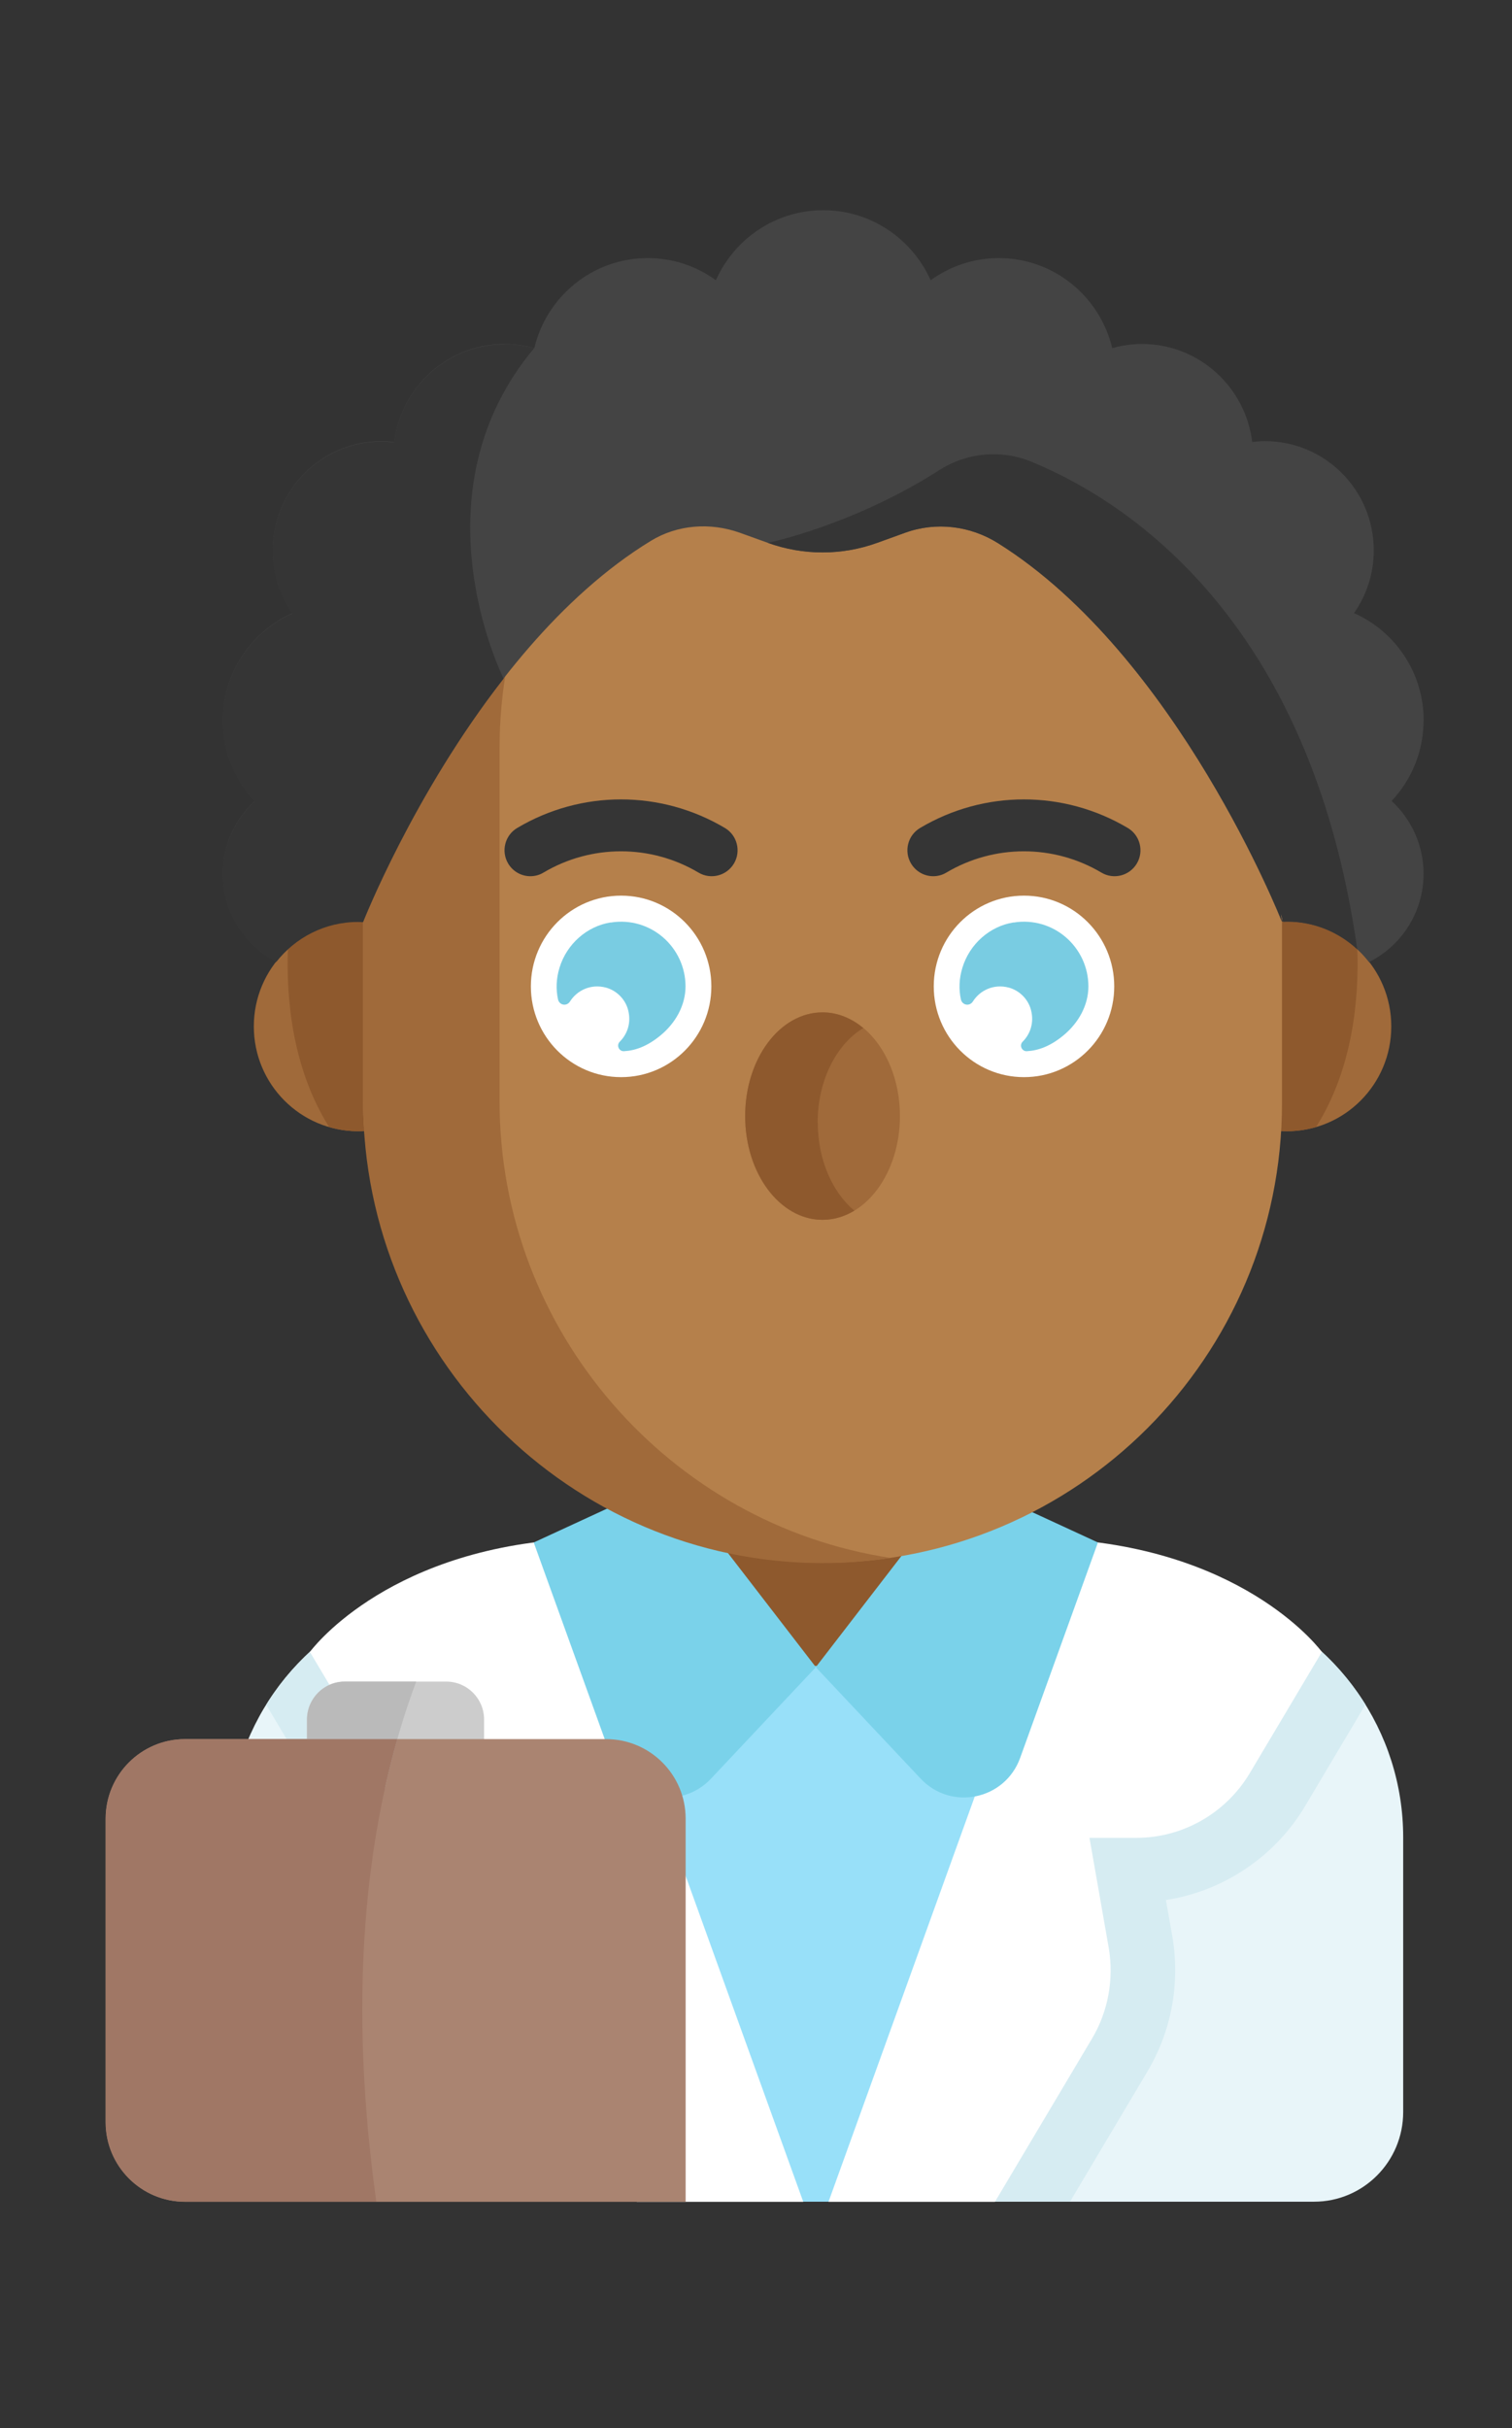 <?xml version="1.0" encoding="UTF-8"?>
<svg id="Objects" xmlns="http://www.w3.org/2000/svg" viewBox="0 0 127 203.88">
  <rect x="0" y="0" width="127" height="203.88" fill="#333333" stroke="none"/>
  <defs>
    <style>
      .cls-1 {
        fill: #aa8471;
      }

      .cls-1, .cls-2, .cls-3, .cls-4, .cls-5, .cls-6, .cls-7, .cls-8, .cls-9, .cls-10, .cls-11, .cls-12, .cls-13, .cls-14, .cls-15 {
        stroke-width: 0px;
      }

      .cls-2 {
        fill: #bababa;
      }

      .cls-3 {
        fill: #b5804b;
      }

      .cls-4 {
        fill: #a07765;
      }

      .cls-5 {
        fill: #d6ecf2;
      }

      .cls-6 {
        fill: #353535;
      }

      .cls-7 {
        fill: #7ad2ea;
      }

      .cls-8 {
        fill: #e8f5f9;
      }

      .cls-9 {
        fill: #a06a3a;
      }

      .cls-10 {
        fill: #79cce2;
      }

      .cls-11 {
        fill: #444;
      }

      .cls-12 {
        fill: #98e0f9;
      }

      .cls-13 {
        fill: #ccc;
      }

      .cls-14 {
        fill: #fff;
      }

      .cls-15 {
        fill: #8e592d;
      }
    </style>
  </defs>
  <path class="cls-8" d="M82.31,126.63h-27.57l-21.65,7.79c-8.34,3-13.9,10.94-13.9,19.84v23.07c0,4.16,3.35,7.53,7.49,7.53h83.69c4.14,0,7.49-3.37,7.49-7.53v-23.07c0-8.9-5.56-16.84-13.9-19.84l-21.65-7.79Z"/>
  <path class="cls-5" d="M103.97,134.42l-19.41-6.98-16.03,44.4-16.03-44.4-19.41,6.98c-4.56,1.64-8.29,4.77-10.73,8.72l5.07,8.51c2.54,4.27,6.88,7.15,11.7,7.89l-.53,3c-.69,3.93.05,7.98,2.09,11.4l6.49,10.91h42.7l6.49-10.91c2.04-3.42,2.78-7.47,2.09-11.41l-.53-3c4.82-.74,9.16-3.63,11.7-7.9l5.06-8.51c-2.44-3.95-6.17-7.08-10.73-8.72Z"/>
  <polygon class="cls-12" points="82.31 126.63 54.74 126.63 40.87 131.62 62.59 184.86 74.82 184.86 96.04 131.57 82.31 126.63"/>
  <rect class="cls-15" x="56.68" y="120.02" width="22.88" height="19.86"/>
  <g>
    <path class="cls-14" d="M47.4,129.25c-15.3,1.07-21.37,9.45-21.37,9.45l6.05,10.17c2.01,3.37,5.63,5.44,9.53,5.44h3.94l-1.61,9.19c-.46,2.64.03,5.37,1.4,7.67l8.15,13.7h13.98l-20.08-55.62Z"/>
    <path class="cls-14" d="M89.66,129.25c15.3,1.07,21.37,9.45,21.37,9.45l-6.05,10.17c-2.01,3.37-5.63,5.44-9.53,5.44h-3.94l1.61,9.19c.46,2.64-.03,5.37-1.4,7.67l-8.15,13.7h-13.98l20.08-55.62Z"/>
  </g>
  <path class="cls-7" d="M56.36,124.19l12.17,15.79-8.81,9.36c-2.57,2.73-7.09,1.78-8.36-1.75l-6.53-18.08,11.53-5.32Z"/>
  <path class="cls-7" d="M80.69,124.19l-12.17,15.79,8.81,9.36c2.57,2.73,7.09,1.78,8.36-1.75l6.53-18.08-11.53-5.32Z"/>
  <ellipse class="cls-9" cx="108.1" cy="86.18" rx="8.76" ry="8.8"/>
  <ellipse class="cls-9" cx="30.08" cy="86.18" rx="8.76" ry="8.8"/>
  <path class="cls-15" d="M38.84,86.18c0-4.86-3.92-8.8-8.76-8.8-2.28,0-4.34.88-5.9,2.31-.14,4.13.36,10.02,3.47,14.94.77.22,1.58.35,2.43.35,4.84,0,8.76-3.94,8.76-8.8Z"/>
  <path class="cls-15" d="M99.35,86.18c0-4.86,3.92-8.8,8.76-8.8,2.28,0,4.34.88,5.9,2.31.14,4.13-.36,10.02-3.47,14.94-.77.22-1.58.35-2.43.35-4.84,0-8.76-3.94-8.76-8.8Z"/>
  <rect class="cls-3" x="30.5" y="24.05" width="77.18" height="107.17" rx="38.59" ry="38.59"/>
  <path class="cls-9" d="M41.96,92.44v-29.6c0-19.38,14.33-35.55,32.86-38.35-1.87-.28-3.78-.43-5.73-.43h0c-21.22,0-38.59,17.45-38.59,38.79v29.6c0,21.33,17.37,38.79,38.59,38.79h0c1.95,0,3.86-.15,5.73-.43-18.53-2.8-32.86-18.98-32.86-38.35Z"/>
  <g>
    <ellipse class="cls-14" cx="52.17" cy="82.82" rx="7.58" ry="7.62"/>
    <path class="cls-10" d="M51.29,77.45c-2.01.32-3.69,1.83-4.29,3.79-.29.94-.31,1.84-.13,2.67.11.5.74.61,1.01.17.6-.94,1.76-1.49,3.01-1.16.9.24,1.64.98,1.87,1.89.27,1.04-.05,2-.7,2.65-.31.31-.07.83.36.8.94-.05,1.96-.41,3.08-1.34,1.24-1.03,2.08-2.5,2.08-4.11-.01-3.28-2.93-5.89-6.29-5.35Z"/>
    <ellipse class="cls-14" cx="86.01" cy="82.82" rx="7.58" ry="7.62"/>
    <path class="cls-10" d="M85.13,77.45c-2.01.32-3.69,1.83-4.29,3.79-.29.94-.31,1.84-.13,2.67.11.5.74.61,1.01.17.6-.94,1.76-1.49,3.01-1.16.9.24,1.64.98,1.87,1.89.27,1.04-.05,2-.7,2.65-.31.31-.07.83.36.8.94-.05,1.96-.41,3.08-1.34,1.24-1.03,2.08-2.5,2.08-4.11-.01-3.28-2.93-5.89-6.29-5.35Z"/>
  </g>
  <path class="cls-6" d="M44.55,73.57c-.74,0-1.46-.38-1.87-1.07-.61-1.03-.27-2.37.76-2.98,5.38-3.2,12.06-3.2,17.45,0,1.03.61,1.37,1.95.76,2.98-.61,1.03-1.94,1.38-2.97.77-4.02-2.39-9.02-2.39-13.04,0-.35.21-.73.3-1.1.3Z"/>
  <path class="cls-6" d="M78.39,73.57c-.74,0-1.46-.38-1.87-1.07-.61-1.03-.27-2.37.76-2.98,5.38-3.2,12.06-3.2,17.45,0,1.03.61,1.37,1.95.76,2.98-.61,1.03-1.94,1.38-2.97.77-4.02-2.39-9.02-2.39-13.04,0-.35.21-.73.3-1.1.3Z"/>
  <ellipse class="cls-9" cx="69.09" cy="93.71" rx="6.5" ry="8.71"/>
  <path class="cls-15" d="M68.68,94.25c0-3.53,1.57-6.57,3.83-7.93-1-.83-2.17-1.32-3.42-1.32-3.59,0-6.5,3.9-6.5,8.71s2.91,8.71,6.5,8.71c.95,0,1.85-.28,2.67-.77-1.84-1.54-3.07-4.27-3.07-7.39Z"/>
  <path class="cls-11" d="M119.58,60.49c0-4.03-2.41-7.49-5.85-9.01,1.04-1.49,1.66-3.3,1.66-5.26,0-5.07-4.09-9.18-9.14-9.18-.36,0-.72.03-1.07.07-.57-4.64-4.5-8.23-9.27-8.23-.86,0-1.69.13-2.49.35-1.03-4.33-4.9-7.56-9.53-7.56-2.14,0-4.11.7-5.72,1.86-1.55-3.46-5-5.88-9.02-5.88s-7.47,2.41-9.02,5.88c-1.61-1.17-3.58-1.86-5.72-1.86-4.63,0-8.5,3.22-9.53,7.56-.79-.22-1.62-.35-2.49-.35-4.77,0-8.7,3.59-9.27,8.23-.35-.04-.7-.07-1.07-.07-5.05,0-9.14,4.11-9.14,9.18,0,1.96.62,3.77,1.66,5.26-3.44,1.53-5.85,4.99-5.85,9.01,0,2.62,1.02,4.99,2.68,6.76-1.64,1.52-2.68,3.69-2.68,6.11,0,3.22,1.83,6,4.49,7.38,1.6-2.04,4.08-3.36,6.87-3.36.14,0,.28.01.42.02h0s8.91-22.67,24.17-31.99c2.24-1.37,5-1.56,7.47-.68l2.36.85c2.97,1.07,6.21,1.07,9.17,0l2.35-.85c2.6-.94,5.47-.59,7.81.88,15.06,9.44,23.84,31.78,23.84,31.78l-.11-.7.23.7h0c.1,0,.2-.01.3-.01,2.81,0,5.3,1.33,6.9,3.4,2.71-1.36,4.58-4.17,4.58-7.42,0-2.42-1.04-4.59-2.68-6.11,1.66-1.77,2.68-4.14,2.68-6.76Z"/>
  <path class="cls-6" d="M42.38,28.91c-4.77,0-8.7,3.59-9.27,8.23-.35-.04-.7-.07-1.07-.07-5.05,0-9.14,4.11-9.14,9.18,0,1.96.62,3.77,1.66,5.26-3.44,1.53-5.85,4.99-5.85,9.01,0,2.62,1.02,4.99,2.68,6.76-1.64,1.52-2.68,3.69-2.68,6.11,0,3.22,1.83,6,4.49,7.38,1.6-2.04,4.08-3.36,6.87-3.36.14,0,.28.01.42.02h0s4.21-10.73,11.81-20.45c-.77-1.6-7.24-16.03,2.56-27.74-.79-.22-1.62-.35-2.49-.35Z"/>
  <path class="cls-6" d="M73.68,45.58l2.35-.85c2.6-.94,5.47-.59,7.81.88,15.06,9.44,23.84,31.78,23.84,31.78l-.11-.7.23.7h0c.1,0,.2-.01.3-.01,2.27,0,4.33.88,5.88,2.31h.02c-3.94-27.81-19.46-37.67-27.36-40.92-2.54-1.05-5.42-.78-7.74.7-7.23,4.63-14.4,6.11-14.4,6.11,2.97,1.07,6.21,1.07,9.17,0Z"/>
  <path class="cls-13" d="M28.97,141.19h8.51c1.76,0,3.18,1.43,3.18,3.18v5.76h-14.88v-5.76c0-1.76,1.43-3.18,3.18-3.18Z"/>
  <path class="cls-1" d="M15.56,146.02h35.35c3.69,0,6.68,2.99,6.68,6.68v32.17H15.55c-3.68,0-6.68-2.99-6.68-6.68v-25.49c0-3.69,2.99-6.68,6.68-6.68Z"/>
  <path class="cls-2" d="M25.79,144.38v5.76h6.54c.75-3.37,1.65-6.35,2.63-8.95h-6c-1.75,0-3.17,1.43-3.17,3.19Z"/>
  <path class="cls-4" d="M33.37,146.02H15.54c-3.68,0-6.66,3-6.66,6.69v25.46c0,3.7,2.98,6.69,6.66,6.69h16.07c-2.37-16.89-.86-29.64,1.77-38.85Z"/>
</svg>
